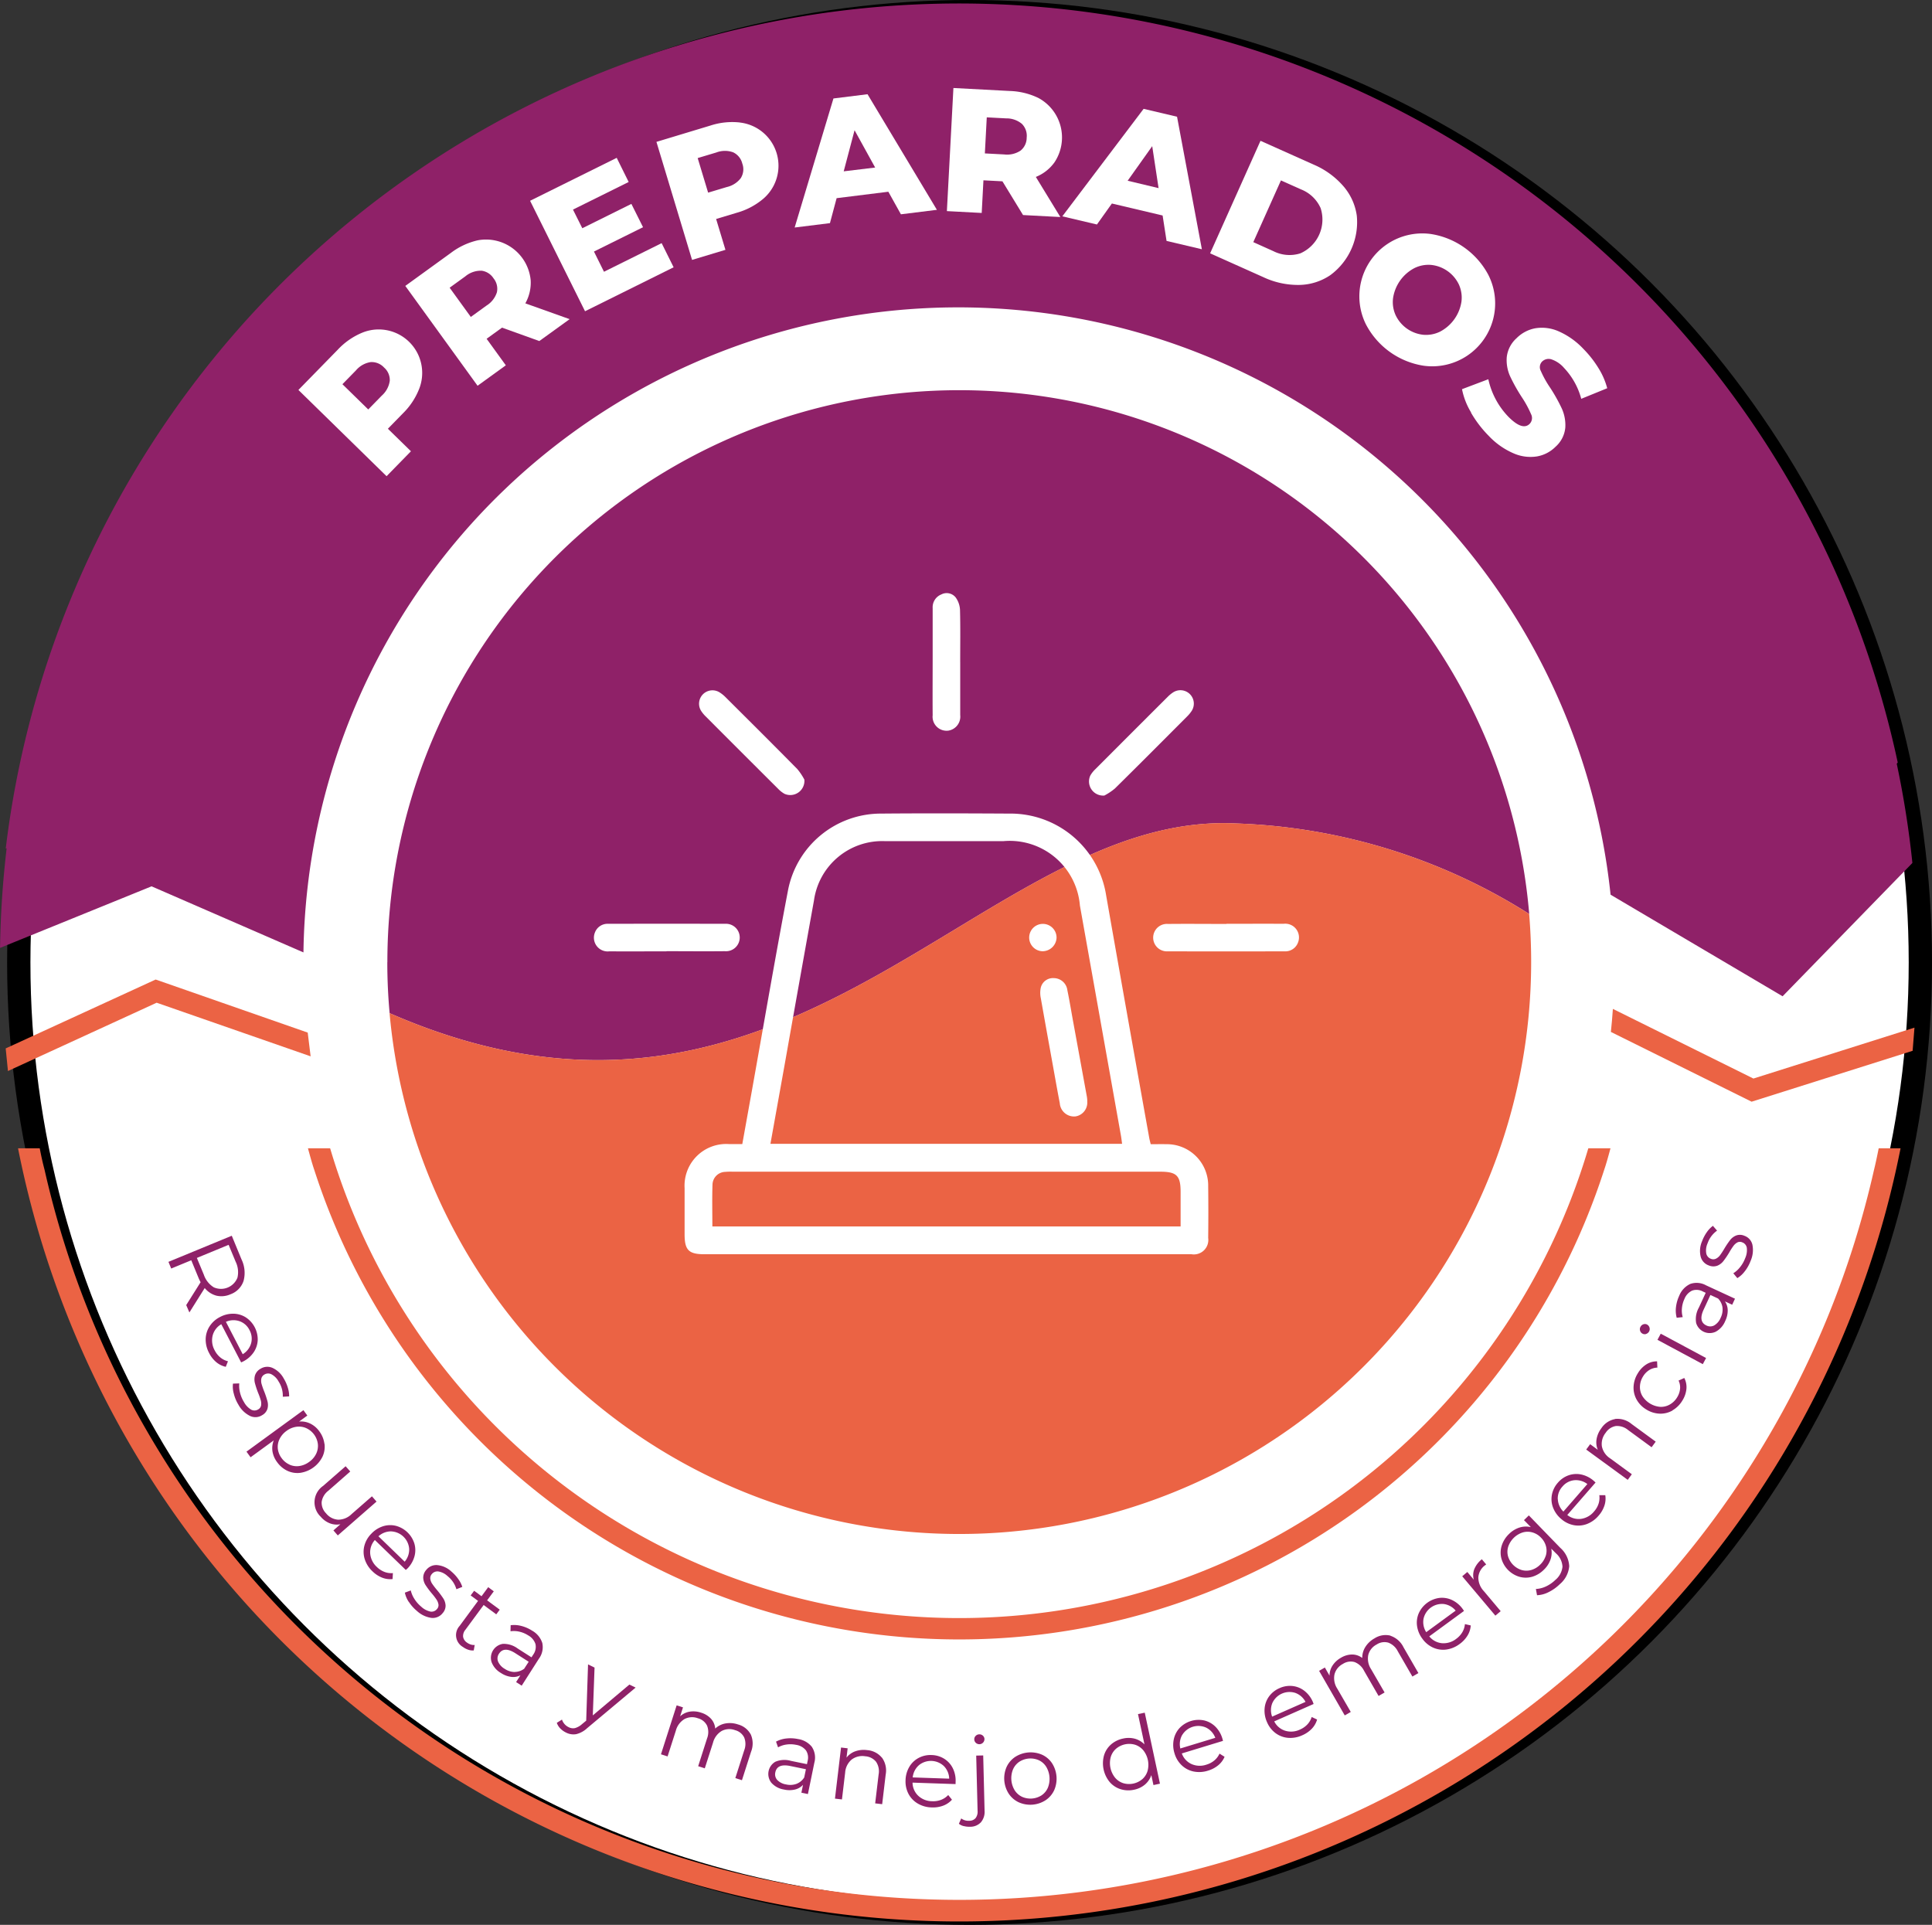 <svg xmlns="http://www.w3.org/2000/svg" width="82.876" height="82.571" viewBox="0 0 82.876 82.571">
    <rect x="0" y="0" width="82.876" height="82.571" fill="#333333" stroke="none"/>
    <g data-name="Grupo 1323" transform="translate(1963.568 1530.152)">
        <path data-name="Trazado 4502" d="M1579.505 42.292a40.786 40.786 0 1 1-40.786-40.786 40.786 40.786 0 0 1 40.786 40.786" transform="translate(-3460.697 -1531.157)" style="fill:#fff"/>
        <circle data-name="Elipse 82" cx="40.786" cy="40.786" r="40.786" transform="translate(-1962.763 -1529.652)" style="fill:none;stroke:#000;stroke-miterlimit:10"/>
        <path data-name="Trazado 4503" d="M1557.077 86.8q0 1.105.1 2.186c17.293 7.558 25.4-8.631 36.258-8.14a25.064 25.064 0 0 1 12.626 3.885 24.534 24.534 0 0 0-48.981 2.069" transform="translate(-3504.031 -1575.675)" style="fill:#8f2168"/>
        <path data-name="Trazado 4504" d="M1557.438 139.882a24.534 24.534 0 0 0 48.97-2.186q0-1.045-.086-2.069a25.063 25.063 0 0 0-12.626-3.885c-10.853-.491-18.964 15.7-36.258 8.14" transform="translate(-3504.295 -1626.573)" style="fill:#eb6344"/>
        <path data-name="Trazado 4505" d="m1508.906 160.115-6.605-2.3-6.382 2.931v-.031l-.094-.94 6.433-2.955 6.524 2.277a.042.042 0 0 0 0 .01z" transform="translate(-3459.149 -1644.953)" style="fill:#eb6344"/>
        <path data-name="Trazado 4506" d="m1766.46 162.35-6.909 2.184-6.028-2.988q-.034.5-.086.988l6.037 2.993 6.907-2.183z" transform="translate(-3647.904 -1648.419)" style="fill:#eb6344"/>
        <path data-name="Trazado 4507" d="M1544.611 184.842a29.071 29.071 0 0 0 55.334 0c.08-.23.172-.557.27-.923h-.951a28.144 28.144 0 0 1-53.971 0h-.952c.1.366.191.694.27.923" transform="translate(-3494.699 -1664.812)" style="fill:#eb6344"/>
        <path data-name="Trazado 4508" d="M1577.624 183.918c-.083.424-.16.765-.2.923a39.893 39.893 0 0 1-4.719 11.76 40.243 40.243 0 0 1-69.039 0 39.887 39.887 0 0 1-4.719-11.76c-.087-.33-.142-.582-.207-.923h-.931a41.16 41.16 0 0 0 80.753 0z" transform="translate(-3460.603 -1664.811)" style="fill:#eb6344"/>
        <path data-name="Trazado 4509" d="m1576.287 32.732.042-.053a41.185 41.185 0 0 0-81.16 3.691l.039-.011a41.649 41.649 0 0 0-.283 4.273l6.5-2.641 6.515 2.835a28.051 28.051 0 0 1 8.364-19.6l.02-.02c.108-.106.218-.21.327-.315.087-.083.174-.166.262-.247l.09-.083a28.138 28.138 0 0 1 47.008 17.789l7.379 4.358 5.568-5.719a40.9 40.9 0 0 0-.671-4.254" transform="translate(-3458.491 -1530.122)" style="fill:#8f2168"/>
        <path data-name="Trazado 4510" d="M1545.536 52.65a1.865 1.865 0 0 1 2.453 2.4 3.019 3.019 0 0 1-.7 1.058l-.644.659.989.966-1.045 1.07-3.782-3.7 1.69-1.729a3.018 3.018 0 0 1 1.041-.725m1.188 2.059a.709.709 0 0 0-.244-.566.722.722 0 0 0-.574-.234 1.032 1.032 0 0 0-.632.355l-.581.594 1.108 1.083.58-.594a1.045 1.045 0 0 0 .343-.637" transform="translate(-3493.574 -1568.527)" style="fill:#fff"/>
        <path data-name="Trazado 4511" d="m1564.112 41.825-.661.478.824 1.138-1.212.877-3.1-4.283 1.958-1.418a3.022 3.022 0 0 1 1.149-.538 1.924 1.924 0 0 1 2.271 1.713 1.813 1.813 0 0 1-.229.991l1.9.678-1.3.939zm-.891-2.442a1.033 1.033 0 0 0-.683.242l-.673.487.908 1.254.673-.487a1.046 1.046 0 0 0 .446-.57.709.709 0 0 0-.145-.6.721.721 0 0 0-.526-.328" transform="translate(-3506.145 -1557.922)" style="fill:#fff"/>
        <path data-name="Trazado 4512" d="m1585.643 28.624.514 1.036-3.8 1.886-2.357-4.739 3.716-1.842.513 1.036-2.389 1.184.4.8 2.105-1.044.5 1-2.105 1.044.43.867z" transform="translate(-3520.829 -1548.346)" style="fill:#fff"/>
        <path data-name="Trazado 4513" d="M1603.843 19.244a1.865 1.865 0 0 1 .991 3.284 3.015 3.015 0 0 1-1.125.588l-.882.266.4 1.323-1.432.432-1.528-5.063 2.315-.7a3.017 3.017 0 0 1 1.262-.132m.047 2.377a.709.709 0 0 0 .059-.614.72.72 0 0 0-.39-.482 1.031 1.031 0 0 0-.724.006l-.8.24.448 1.483.8-.24a1.046 1.046 0 0 0 .608-.392" transform="translate(-3535.676 -1544.14)" style="fill:#fff"/>
        <path data-name="Trazado 4514" d="m1626.466 18.938-2.219.276-.286 1.071-1.514.188 1.664-5.536 1.462-.182 2.976 4.959-1.544.192zm-.566-1.038-.883-1.6-.466 1.763z" transform="translate(-3551.927 -1540.865)" style="fill:#fff"/>
        <path data-name="Trazado 4515" d="m1649.262 17.766-.815-.043-.074 1.4-1.494-.079.28-5.281 2.414.128a3.019 3.019 0 0 1 1.232.3 1.924 1.924 0 0 1 .69 2.76 1.815 1.815 0 0 1-.8.627l1.051 1.72-1.6-.085zm.841-2.46a1.034 1.034 0 0 0-.683-.24l-.83-.044-.082 1.547.83.044a1.045 1.045 0 0 0 .7-.163.709.709 0 0 0 .264-.557.722.722 0 0 0-.2-.586" transform="translate(-3569.829 -1540.14)" style="fill:#fff"/>
        <path data-name="Trazado 4516" d="m1669.7 21.691-2.176-.514-.641.9-1.485-.35 3.487-4.611 1.434.338 1.065 5.685-1.515-.357zm-.173-1.174-.273-1.8-1.054 1.483z" transform="translate(-3583.396 -1542.599)" style="fill:#fff"/>
        <path data-name="Trazado 4517" d="m1691.281 22.232 2.282 1.022a3.5 3.5 0 0 1 1.274.926 2.447 2.447 0 0 1 .575 1.267 2.823 2.823 0 0 1-1.143 2.553 2.447 2.447 0 0 1-1.328.415 3.5 3.5 0 0 1-1.539-.334l-2.282-1.022zm.553 4.734a1.533 1.533 0 0 0 1.154.095 1.584 1.584 0 0 0 .871-1.944 1.533 1.533 0 0 0-.839-.8l-.862-.386-1.186 2.648z" transform="translate(-3600.778 -1546.344)" style="fill:#fff"/>
        <path data-name="Trazado 4518" d="M1713.375 41.029a2.7 2.7 0 0 1 2.767-3.909 3.377 3.377 0 0 1 2.461 1.741 2.7 2.7 0 0 1-2.767 3.91 3.375 3.375 0 0 1-2.46-1.742m2.442.414a1.36 1.36 0 0 0 .727-.138 1.746 1.746 0 0 0 .912-1.289 1.361 1.361 0 0 0-.112-.731 1.488 1.488 0 0 0-1.184-.838 1.36 1.36 0 0 0-.727.138 1.744 1.744 0 0 0-.912 1.289 1.355 1.355 0 0 0 .112.731 1.486 1.486 0 0 0 1.184.838" transform="translate(-3618.333 -1557.234)" style="fill:#fff"/>
        <path data-name="Trazado 4519" d="M1729.939 55.866a3.063 3.063 0 0 1-.391-1l1.129-.427a3.342 3.342 0 0 0 .858 1.607q.606.612.912.309a.357.357 0 0 0 .066-.411 4.5 4.5 0 0 0-.392-.723 7.54 7.54 0 0 1-.506-.9 1.682 1.682 0 0 1-.148-.821 1.276 1.276 0 0 1 .421-.821 1.518 1.518 0 0 1 .806-.426 1.772 1.772 0 0 1 .993.128 3.25 3.25 0 0 1 1.067.756 4.549 4.549 0 0 1 .64.813 3.15 3.15 0 0 1 .383.875l-1.114.454a3.08 3.08 0 0 0-.741-1.328 1.231 1.231 0 0 0-.551-.369.4.4 0 0 0-.388.1.341.341 0 0 0-.055.4 4.365 4.365 0 0 0 .392.707 7.265 7.265 0 0 1 .508.905 1.729 1.729 0 0 1 .151.818 1.251 1.251 0 0 1-.415.82 1.487 1.487 0 0 1-.8.418 1.8 1.8 0 0 1-1-.13 3.209 3.209 0 0 1-1.068-.75 4.9 4.9 0 0 1-.764-1" transform="translate(-3630.401 -1568.323)" style="fill:#fff"/>
        <path data-name="Trazado 4520" d="m1522.708 200.925.617-.981a2.137 2.137 0 0 1-.1-.213l-.3-.729-.861.355-.118-.287 2.716-1.12.419 1.017a1.328 1.328 0 0 1 .088.917.914.914 0 0 1-.561.577.954.954 0 0 1-.6.061.964.964 0 0 1-.506-.329l-.658 1.048zm1.19-.759a.758.758 0 0 0 1.007-.415 1.024 1.024 0 0 0-.078-.69l-.3-.721-1.362.562.3.722a1.015 1.015 0 0 0 .433.543" transform="translate(-3478.288 -1675.092)" style="fill:#8f2168"/>
        <path data-name="Trazado 4521" d="m1529.452 212.556-.851-1.639a.789.789 0 0 0-.372.491.875.875 0 0 0 .09.634.954.954 0 0 0 .239.3.824.824 0 0 0 .329.165l-.094.238a.948.948 0 0 1-.408-.2 1.242 1.242 0 0 1-.305-.388 1.224 1.224 0 0 1-.149-.6 1.041 1.041 0 0 1 .167-.548 1.143 1.143 0 0 1 .446-.4 1.18 1.18 0 0 1 .579-.142 1.016 1.016 0 0 1 .532.159 1.135 1.135 0 0 1 .508.978 1.014 1.014 0 0 1-.176.522 1.194 1.194 0 0 1-.452.391zm-.069-1.768a.8.8 0 0 0-.584.027l.721 1.389a.8.8 0 0 0 .358-.463.757.757 0 0 0-.068-.572.749.749 0 0 0-.427-.381" transform="translate(-3482.676 -1684.264)" style="fill:#8f2168"/>
        <path data-name="Trazado 4522" d="M1532.322 220.138a1.1 1.1 0 0 1-.035-.43l.27-.009a1.123 1.123 0 0 0 .031.39 1.373 1.373 0 0 0 .17.408.841.841 0 0 0 .315.331.3.3 0 0 0 .3-.017.24.24 0 0 0 .12-.168.521.521 0 0 0-.016-.227 2.9 2.9 0 0 0-.111-.311 3.747 3.747 0 0 1-.139-.422.638.638 0 0 1 .005-.331.5.5 0 0 1 .236-.281.547.547 0 0 1 .507-.041 1.039 1.039 0 0 1 .487.454 1.654 1.654 0 0 1 .176.394 1.175 1.175 0 0 1 .058.378l-.272.015a1.113 1.113 0 0 0-.18-.653.754.754 0 0 0-.312-.313.309.309 0 0 0-.3.015.263.263 0 0 0-.129.175.5.5 0 0 0 .012.232 3.3 3.3 0 0 0 .114.324 3.783 3.783 0 0 1 .137.414.616.616 0 0 1 0 .322.473.473 0 0 1-.226.273.534.534 0 0 1-.518.036 1.149 1.149 0 0 1-.5-.481 1.686 1.686 0 0 1-.2-.478" transform="translate(-3485.861 -1690.506)" style="fill:#8f2168"/>
        <path data-name="Trazado 4523" d="M1537.839 227.385a1.007 1.007 0 0 1-.088.552 1.272 1.272 0 0 1-.946.69 1.008 1.008 0 0 1-.552-.083 1.132 1.132 0 0 1-.446-.373 1.046 1.046 0 0 1-.2-.457.915.915 0 0 1 .054-.478l-.994.724-.176-.241 2.442-1.78.168.231-.352.257a.917.917 0 0 1 .48.089 1.038 1.038 0 0 1 .388.333 1.14 1.14 0 0 1 .218.538m-1.5.889a.756.756 0 0 0 .42.06.926.926 0 0 0 .426-.178.913.913 0 0 0 .3-.35.773.773 0 0 0 .072-.418.866.866 0 0 0-.5-.68.773.773 0 0 0-.419-.058.915.915 0 0 0-.425.177.93.93 0 0 0-.3.351.762.762 0 0 0-.073.416.829.829 0 0 0 .162.4.838.838 0 0 0 .334.276" transform="translate(-3487.486 -1695.599)" style="fill:#8f2168"/>
        <path data-name="Trazado 4524" d="m1548.069 236.464-1.662 1.452-.188-.215.3-.265a.819.819 0 0 1-.448-.038.972.972 0 0 1-.393-.281.854.854 0 0 1 .1-1.326l.964-.843.2.225-.942.827a.738.738 0 0 0-.285.478.646.646 0 0 0 .187.488.723.723 0 0 0 .522.275.821.821 0 0 0 .576-.241l.872-.762z" transform="translate(-3495.485 -1702.202)" style="fill:#8f2168"/>
        <path data-name="Trazado 4525" d="m1555.1 246.312-1.327-1.284a.79.79 0 0 0-.2.584.879.879 0 0 0 .287.573.956.956 0 0 0 .323.21.825.825 0 0 0 .364.052l-.014.256a.945.945 0 0 1-.451-.062 1.246 1.246 0 0 1-.412-.271 1.227 1.227 0 0 1-.332-.523 1.044 1.044 0 0 1-.015-.572 1.144 1.144 0 0 1 .3-.519 1.184 1.184 0 0 1 .5-.318 1.016 1.016 0 0 1 .555-.018 1.134 1.134 0 0 1 .792.766 1.011 1.011 0 0 1 0 .551 1.194 1.194 0 0 1-.3.514zm-.627-1.655a.8.8 0 0 0-.546.211l1.125 1.089a.8.8 0 0 0 .193-.552.811.811 0 0 0-.772-.747" transform="translate(-3501.261 -1709.117)" style="fill:#8f2168"/>
        <path data-name="Trazado 4526" d="M1560.068 252.4a1.107 1.107 0 0 1-.17-.4l.254-.094a1.139 1.139 0 0 0 .153.36 1.39 1.39 0 0 0 .291.333.834.834 0 0 0 .4.214.3.3 0 0 0 .282-.111.24.24 0 0 0 .061-.2.531.531 0 0 0-.087-.21 2.94 2.94 0 0 0-.2-.26 3.717 3.717 0 0 1-.266-.356.633.633 0 0 1-.1-.316.5.5 0 0 1 .135-.341.546.546 0 0 1 .468-.2 1.036 1.036 0 0 1 .606.277 1.666 1.666 0 0 1 .292.318 1.181 1.181 0 0 1 .175.34l-.253.1a1.113 1.113 0 0 0-.378-.562.755.755 0 0 0-.394-.2.309.309 0 0 0-.281.11.261.261 0 0 0-.067.207.5.5 0 0 0 .085.216 3.256 3.256 0 0 0 .21.272 3.818 3.818 0 0 1 .261.349.625.625 0 0 1 .1.307.474.474 0 0 1-.129.33.535.535 0 0 1-.48.2 1.148 1.148 0 0 1-.623-.3 1.7 1.7 0 0 1-.345-.389" transform="translate(-3506.099 -1713.832)" style="fill:#8f2168"/>
        <path data-name="Trazado 4527" d="M1568.868 257.052a.563.563 0 0 1-.236-.03.828.828 0 0 1-.232-.121.585.585 0 0 1-.139-.9l.792-1.074-.318-.234.15-.2.317.234.286-.388.24.177-.286.388.541.4-.149.2-.541-.4-.782 1.061a.418.418 0 0 0-.1.3.375.375 0 0 0 .167.251.545.545 0 0 0 .161.082.447.447 0 0 0 .17.021z" transform="translate(-3512.114 -1716.405)" style="fill:#8f2168"/>
        <path data-name="Trazado 4528" d="M1575.9 261.219a.835.835 0 0 1-.15.664l-.736 1.153-.24-.154.185-.29a.685.685 0 0 1-.394.067 1.035 1.035 0 0 1-.443-.168.907.907 0 0 1-.4-.465.606.606 0 0 1 .482-.783 1 1 0 0 1 .639.2l.591.377.072-.113a.567.567 0 0 0 .1-.452.66.66 0 0 0-.313-.376 1.185 1.185 0 0 0-.377-.159 1.018 1.018 0 0 0-.382-.017l.006-.26a1.192 1.192 0 0 1 .458.031 1.574 1.574 0 0 1 .459.2.935.935 0 0 1 .443.539m-1.186 1.234a.69.69 0 0 0 .406-.137l.194-.3-.584-.373q-.477-.3-.69.028a.36.36 0 0 0-.04.335.669.669 0 0 0 .287.315.784.784 0 0 0 .427.135" transform="translate(-3516.203 -1720.877)" style="fill:#8f2168"/>
        <path data-name="Trazado 4529" d="m1587.662 267.744-2.076 1.738a1.052 1.052 0 0 1-.472.26.693.693 0 0 1-.438-.069.873.873 0 0 1-.246-.176.648.648 0 0 1-.149-.241l.222-.139a.55.55 0 0 0 .289.327.406.406 0 0 0 .269.038.762.762 0 0 0 .3-.169l.181-.15.079-2.413.279.136-.075 2.051 1.569-1.322z" transform="translate(-3523.964 -1725.503)" style="fill:#8f2168"/>
        <path data-name="Trazado 4530" d="M1604.857 274.562a.961.961 0 0 1 .011.744l-.39 1.219-.284-.091.381-1.191a.75.75 0 0 0 0-.55.6.6 0 0 0-.391-.315.7.7 0 0 0-.58.037.825.825 0 0 0-.367.5l-.353 1.1-.284-.091.381-1.191a.749.749 0 0 0 0-.55.607.607 0 0 0-.394-.316.7.7 0 0 0-.578.037.822.822 0 0 0-.368.5l-.353 1.1-.284-.091.673-2.1.272.087-.123.384a.8.8 0 0 1 .407-.2 1.027 1.027 0 0 1 .493.043.945.945 0 0 1 .422.258.723.723 0 0 1 .184.424.858.858 0 0 1 .438-.219 1.081 1.081 0 0 1 .535.041.877.877 0 0 1 .549.427" transform="translate(-3536.219 -1730.31)" style="fill:#8f2168"/>
        <path data-name="Trazado 4531" d="M1620.081 278.977a.835.835 0 0 1 .1.673l-.275 1.341-.28-.057.069-.337a.684.684 0 0 1-.344.2 1.033 1.033 0 0 1-.474 0 .91.91 0 0 1-.54-.291.607.607 0 0 1 .171-.9 1 1 0 0 1 .67-.038l.687.141.027-.132a.564.564 0 0 0-.069-.457.66.66 0 0 0-.427-.24 1.188 1.188 0 0 0-.408-.013 1.007 1.007 0 0 0-.363.121l-.087-.245a1.191 1.191 0 0 1 .439-.135 1.569 1.569 0 0 1 .5.023.937.937 0 0 1 .606.345m-.666 1.577a.691.691 0 0 0 .33-.273l.073-.354-.678-.139q-.556-.113-.634.273a.361.361 0 0 0 .082.327.67.67 0 0 0 .381.192.785.785 0 0 0 .447-.026" transform="translate(-3548.817 -1734.183)" style="fill:#8f2168"/>
        <path data-name="Trazado 4532" d="M1630.953 280.514a.942.942 0 0 1 .161.727l-.151 1.271-.3-.035.148-1.242a.732.732 0 0 0-.109-.541.646.646 0 0 0-.466-.237.755.755 0 0 0-.586.144.8.8 0 0 0-.275.557l-.137 1.15-.3-.035.261-2.192.283.034-.048.4a.828.828 0 0 1 .373-.271 1.081 1.081 0 0 1 .511-.051.9.9 0 0 1 .628.318" transform="translate(-3556.689 -1735.269)" style="fill:#8f2168"/>
        <path data-name="Trazado 4533" d="m1642.4 282.53-1.845-.063a.788.788 0 0 0 .245.565.876.876 0 0 0 .6.233.958.958 0 0 0 .38-.06.828.828 0 0 0 .305-.206l.161.2a.944.944 0 0 1-.376.256 1.241 1.241 0 0 1-.488.076 1.225 1.225 0 0 1-.6-.165 1.044 1.044 0 0 1-.4-.415 1.145 1.145 0 0 1-.127-.584 1.183 1.183 0 0 1 .16-.574 1.017 1.017 0 0 1 .4-.385 1.078 1.078 0 0 1 .557-.124 1.065 1.065 0 0 1 .544.161 1.011 1.011 0 0 1 .368.409 1.19 1.19 0 0 1 .118.586zm-1.574-.808a.8.8 0 0 0-.264.522l1.565.053a.8.8 0 0 0-.227-.539.811.811 0 0 0-1.074-.037" transform="translate(-3564.978 -1736.149)" style="fill:#8f2168"/>
        <path data-name="Trazado 4534" d="M1649.011 281.908a.512.512 0 0 1-.206-.1l.1-.229a.507.507 0 0 0 .347.1.345.345 0 0 0 .268-.112.45.45 0 0 0 .087-.313l-.059-2.37.3-.007.059 2.371a.693.693 0 0 1-.156.495.621.621 0 0 1-.474.193.944.944 0 0 1-.263-.029m.518-3.571a.207.207 0 0 1-.067-.149.2.2 0 0 1 .059-.148.211.211 0 0 1 .154-.067.214.214 0 0 1 .157.057.2.2 0 0 1 .067.143.22.22 0 0 1-.37.164" transform="translate(-3571.24 -1733.725)" style="fill:#8f2168"/>
        <path data-name="Trazado 4535" d="M1656.712 283.011a1.055 1.055 0 0 1-.435-.365 1.217 1.217 0 0 1-.1-1.154 1.046 1.046 0 0 1 .367-.432 1.231 1.231 0 0 1 1.146-.1 1.029 1.029 0 0 1 .434.363 1.231 1.231 0 0 1 .1 1.154 1.044 1.044 0 0 1-.365.434 1.214 1.214 0 0 1-1.146.1m.974-.311a.747.747 0 0 0 .265-.328 1.014 1.014 0 0 0-.077-.895.746.746 0 0 0-.317-.278.885.885 0 0 0-.841.072.761.761 0 0 0-.266.328 1 1 0 0 0 .077.895.766.766 0 0 0 .319.278.886.886 0 0 0 .841-.072" transform="translate(-3576.567 -1735.843)" style="fill:#8f2168"/>
        <path data-name="Trazado 4536" d="m1673.7 274.494.652 3.045-.279.06-.091-.427a.915.915 0 0 1-.276.407 1.041 1.041 0 0 1-.462.219 1.122 1.122 0 0 1-.579-.022 1.018 1.018 0 0 1-.469-.307 1.266 1.266 0 0 1-.244-1.141 1.006 1.006 0 0 1 .3-.47 1.131 1.131 0 0 1 .521-.255 1.046 1.046 0 0 1 .5.007.923.923 0 0 1 .415.244l-.278-1.3zm-.1 2.848a.76.76 0 0 0 .223-.359 1 1 0 0 0-.188-.878.76.76 0 0 0-.351-.236.875.875 0 0 0-.821.176.76.76 0 0 0-.224.359 1 1 0 0 0 .188.878.761.761 0 0 0 .351.236.877.877 0 0 0 .821-.176" transform="translate(-3588.162 -1731.176)" style="fill:#8f2168"/>
        <path data-name="Trazado 4537" d="m1685.339 276.547-1.767.539a.791.791 0 0 0 .415.455.877.877 0 0 0 .64.026.947.947 0 0 0 .34-.18.824.824 0 0 0 .222-.293l.217.136a.947.947 0 0 1-.273.364 1.245 1.245 0 0 1-.437.23 1.229 1.229 0 0 1-.618.037 1.045 1.045 0 0 1-.508-.264 1.143 1.143 0 0 1-.31-.511 1.185 1.185 0 0 1-.034-.6 1.021 1.021 0 0 1 .253-.494 1.133 1.133 0 0 1 1.054-.321 1.012 1.012 0 0 1 .481.268 1.194 1.194 0 0 1 .3.516zm-1.751-.254a.8.8 0 0 0-.08.58l1.5-.457a.8.8 0 0 0-.39-.436.811.811 0 0 0-1.028.313" transform="translate(-3596.444 -1732.02)" style="fill:#8f2168"/>
        <path data-name="Trazado 4538" d="m1699.952 270.969-1.689.746a.788.788 0 0 0 .467.4.877.877 0 0 0 .639-.05.955.955 0 0 0 .316-.22.825.825 0 0 0 .185-.318l.232.109a.949.949 0 0 1-.227.394 1.252 1.252 0 0 1-.407.28 1.224 1.224 0 0 1-.609.111 1.044 1.044 0 0 1-.536-.2 1.142 1.142 0 0 1-.368-.47 1.184 1.184 0 0 1-.105-.587 1.016 1.016 0 0 1 .192-.521 1.078 1.078 0 0 1 .447-.353 1.067 1.067 0 0 1 .561-.092 1.011 1.011 0 0 1 .51.209 1.194 1.194 0 0 1 .361.476zm-1.769-.043a.8.8 0 0 0-.01.585l1.432-.632a.8.8 0 0 0-.439-.386.81.81 0 0 0-.983.434" transform="translate(-3607.171 -1728.024)" style="fill:#8f2168"/>
        <path data-name="Trazado 4539" d="M1709.682 262.078a.962.962 0 0 1 .558.492l.64 1.108-.258.149-.626-1.083a.751.751 0 0 0-.406-.371.605.605 0 0 0-.5.078.7.7 0 0 0-.362.454.823.823 0 0 0 .122.605l.579 1-.258.149-.625-1.083a.751.751 0 0 0-.406-.371.61.61 0 0 0-.5.08.7.7 0 0 0-.361.453.821.821 0 0 0 .12.607l.579 1-.258.149-1.1-1.912.247-.143.2.349a.8.8 0 0 1 .128-.432 1.032 1.032 0 0 1 .363-.336.946.946 0 0 1 .475-.139.722.722 0 0 1 .438.149.862.862 0 0 1 .132-.471 1.083 1.083 0 0 1 .391-.369.879.879 0 0 1 .685-.119" transform="translate(-3613.603 -1722.059)" style="fill:#8f2168"/>
        <path data-name="Trazado 4540" d="m1724.319 256.615-1.49 1.091a.789.789 0 0 0 .542.293.879.879 0 0 0 .613-.186.949.949 0 0 0 .261-.283.823.823 0 0 0 .113-.35l.25.057a.944.944 0 0 1-.138.434 1.242 1.242 0 0 1-.337.361 1.229 1.229 0 0 1-.572.239 1.047 1.047 0 0 1-.567-.082 1.146 1.146 0 0 1-.461-.381 1.184 1.184 0 0 1-.229-.551 1.017 1.017 0 0 1 .077-.55 1.134 1.134 0 0 1 .889-.651 1.011 1.011 0 0 1 .542.095 1.19 1.19 0 0 1 .455.387zm-1.737.338a.8.8 0 0 0 .116.573l1.263-.924a.8.8 0 0 0-.512-.284.811.811 0 0 0-.867.635" transform="translate(-3625.086 -1717.662)" style="fill:#8f2168"/>
        <path data-name="Trazado 4541" d="M1730.1 250.288a1.062 1.062 0 0 1 .321-.418l.186.222-.057.043a.706.706 0 0 0-.28.515.854.854 0 0 0 .235.586l.724.861-.228.192-1.422-1.689.219-.184.278.331a.723.723 0 0 1 .023-.458" transform="translate(-3630.423 -1713.134)" style="fill:#8f2168"/>
        <path data-name="Trazado 4542" d="m1736.964 242.831 1.35 1.392a1.123 1.123 0 0 1 .383.789 1.137 1.137 0 0 1-.406.771 1.85 1.85 0 0 1-.48.34 1.19 1.19 0 0 1-.495.132l-.049-.268a1.132 1.132 0 0 0 .434-.11 1.457 1.457 0 0 0 .4-.277.848.848 0 0 0 .307-.57.821.821 0 0 0-.281-.573l-.2-.2a.9.9 0 0 1-.038.482 1.121 1.121 0 0 1-.281.424 1.176 1.176 0 0 1-.5.3 1.007 1.007 0 0 1-.552 0 1.137 1.137 0 0 1-.773-.8 1 1 0 0 1 .022-.547 1.188 1.188 0 0 1 .313-.491 1.121 1.121 0 0 1 .443-.272.917.917 0 0 1 .49-.019l-.295-.3zm.723 1.746a.742.742 0 0 0 .015-.415.818.818 0 0 0-.215-.376.808.808 0 0 0-.368-.225.752.752 0 0 0-.413 0 .97.97 0 0 0-.622.6.732.732 0 0 0-.015.412.878.878 0 0 0 .584.6.747.747 0 0 0 .414 0 .89.89 0 0 0 .38-.226.905.905 0 0 0 .239-.375" transform="translate(-3634.951 -1707.976)" style="fill:#8f2168"/>
        <path data-name="Trazado 4543" d="m1745.8 236.551-1.213 1.393a.789.789 0 0 0 .593.166.88.88 0 0 0 .556-.317.956.956 0 0 0 .193-.333.829.829 0 0 0 .032-.366h.256a.948.948 0 0 1-.039.454 1.245 1.245 0 0 1-.249.426 1.226 1.226 0 0 1-.505.359 1.043 1.043 0 0 1-.571.045 1.143 1.143 0 0 1-.533-.269 1.187 1.187 0 0 1-.345-.486 1.018 1.018 0 0 1-.047-.553 1.081 1.081 0 0 1 .255-.51 1.065 1.065 0 0 1 .469-.321 1.009 1.009 0 0 1 .55-.028 1.194 1.194 0 0 1 .53.277zm-1.619.713a.8.8 0 0 0 .239.534l1.028-1.181a.8.8 0 0 0-.562-.164.757.757 0 0 0-.508.273.749.749 0 0 0-.2.537" transform="translate(-3640.924 -1703.107)" style="fill:#8f2168"/>
        <path data-name="Trazado 4544" d="M1750.714 227.33a.944.944 0 0 1 .712.217l1.033.756-.176.24-1.009-.739a.734.734 0 0 0-.525-.171.647.647 0 0 0-.436.29.755.755 0 0 0-.163.581.8.8 0 0 0 .35.513l.935.684-.176.241-1.781-1.3.169-.23.328.241a.829.829 0 0 1-.053-.457 1.077 1.077 0 0 1 .207-.47.9.9 0 0 1 .585-.391" transform="translate(-3645.003 -1696.612)" style="fill:#8f2168"/>
        <path data-name="Trazado 4545" d="M1758.749 220.218a1.034 1.034 0 0 1-.553.136 1.156 1.156 0 0 1-.573-.179 1.142 1.142 0 0 1-.417-.428 1.038 1.038 0 0 1-.128-.554 1.188 1.188 0 0 1 .184-.574 1.132 1.132 0 0 1 .361-.377.846.846 0 0 1 .463-.132l.013.269a.7.7 0 0 0-.354.108.823.823 0 0 0-.26.269.862.862 0 0 0-.134.423.753.753 0 0 0 .1.413 1 1 0 0 0 .768.47.753.753 0 0 0 .413-.1.862.862 0 0 0 .316-.311.834.834 0 0 0 .123-.353.677.677 0 0 0-.063-.363l.245-.111a.844.844 0 0 1 .091.474 1.142 1.142 0 0 1-.171.491 1.193 1.193 0 0 1-.428.425" transform="translate(-3650.571 -1689.864)" style="fill:#8f2168"/>
        <path data-name="Trazado 4546" d="M1758.361 212.548a.2.2 0 0 1-.162-.016.2.2 0 0 1-.1-.125.211.211 0 0 1 .018-.167.215.215 0 0 1 .127-.108.194.194 0 0 1 .157.013.22.22 0 0 1-.04.4m.483.254.141-.263 1.945 1.044-.141.263z" transform="translate(-3651.313 -1685.476)" style="fill:#8f2168"/>
        <path data-name="Trazado 4547" d="M1764.468 205.557a.835.835 0 0 1 .678.059l1.242.574-.12.259-.312-.144a.683.683 0 0 1 .12.381 1.033 1.033 0 0 1-.107.461.906.906 0 0 1-.407.459.606.606 0 0 1-.84-.372 1 1 0 0 1 .116-.661l.294-.636-.122-.056a.566.566 0 0 0-.461-.038.659.659 0 0 0-.331.361 1.186 1.186 0 0 0-.106.395 1.016 1.016 0 0 0 .034.381l-.258.028a1.2 1.2 0 0 1-.031-.458 1.581 1.581 0 0 1 .137-.482.936.936 0 0 1 .475-.511m1.383 1.009a.69.69 0 0 0-.19-.384l-.328-.152-.291.629q-.238.514.12.68a.36.36 0 0 0 .338-.006.668.668 0 0 0 .273-.327.782.782 0 0 0 .077-.441" transform="translate(-3655.531 -1680.631)" style="fill:#8f2168"/>
        <path data-name="Trazado 4548" d="M1769.655 198.306a1.109 1.109 0 0 1-.318.291l-.172-.208a1.14 1.14 0 0 0 .29-.263 1.387 1.387 0 0 0 .219-.384.834.834 0 0 0 .069-.452.3.3 0 0 0-.2-.229.24.24 0 0 0-.207.007.529.529 0 0 0-.169.152 2.88 2.88 0 0 0-.178.278 3.7 3.7 0 0 1-.249.368.635.635 0 0 1-.265.2.5.5 0 0 1-.367-.015.545.545 0 0 1-.343-.376 1.037 1.037 0 0 1 .061-.663 1.675 1.675 0 0 1 .2-.381 1.17 1.17 0 0 1 .264-.277l.178.206a1.114 1.114 0 0 0-.406.542.752.752 0 0 0-.057.438.308.308 0 0 0 .2.229.26.26 0 0 0 .217-.006.5.5 0 0 0 .176-.151 3.3 3.3 0 0 0 .187-.288 3.8 3.8 0 0 1 .244-.361.618.618 0 0 1 .257-.194.472.472 0 0 1 .354.012.533.533 0 0 1 .345.388 1.147 1.147 0 0 1-.077.686 1.7 1.7 0 0 1-.254.454" transform="translate(-3658.38 -1673.921)" style="fill:#8f2168"/>
        <path data-name="Trazado 4549" d="M1624.784 144.368c.237 0 .453-.005.669 0a1.773 1.773 0 0 1 1.795 1.806 90.86 90.86 0 0 1 0 2.215.62.62 0 0 1-.712.7h-20.892c-.681 0-.856-.176-.856-.858v-1.979a1.787 1.787 0 0 1 1.89-1.89h.585l.418-2.325c.512-2.856 1-5.716 1.544-8.565a4.058 4.058 0 0 1 4-3.286c1.832-.016 3.664-.01 5.5 0a4.152 4.152 0 0 1 4.148 3.522q.914 5.2 1.848 10.4c.014.077.036.153.061.258m-1.227-.014c-.019-.133-.03-.241-.049-.347l-1.761-9.876a3.021 3.021 0 0 0-3.281-2.761h-5.083a2.954 2.954 0 0 0-3.043 2.542q-.628 3.485-1.245 6.971l-.623 3.47zm2.51 3.544v-1.482c0-.7-.172-.866-.877-.866h-18.34a2.622 2.622 0 0 0-.324.008.56.56 0 0 0-.539.534c-.021.6-.006 1.195-.006 1.806z" transform="translate(-3538.989 -1625.437)" style="fill:#fff"/>
        <path data-name="Trazado 4550" d="M1593.33 149.067c-.816 0-1.632.006-2.448 0a.59.59 0 0 1-.622-.8.579.579 0 0 1 .577-.381q2.507-.006 5.014 0a.589.589 0 1 1-.013 1.175c-.836.009-1.671 0-2.507 0" transform="translate(-3528.311 -1638.409)" style="fill:#fff"/>
        <path data-name="Trazado 4551" d="M1683.133 147.882c.816 0 1.632-.006 2.448 0a.589.589 0 0 1 .622.8.579.579 0 0 1-.576.381q-2.507.006-5.014 0a.589.589 0 1 1 .013-1.175c.836-.009 1.672 0 2.507 0" transform="translate(-3594.09 -1638.405)" style="fill:#fff"/>
        <path data-name="Trazado 4552" d="M1611.625 114.241a.607.607 0 0 1-.853.612 1.2 1.2 0 0 1-.276-.218q-1.557-1.551-3.109-3.107a1.329 1.329 0 0 1-.187-.227.575.575 0 0 1 .787-.8 1.421 1.421 0 0 1 .25.2c1.031 1.027 2.063 2.053 3.085 3.09a2.5 2.5 0 0 1 .3.447" transform="translate(-3540.689 -1610.953)" style="fill:#fff"/>
        <path data-name="Trazado 4553" d="M1670.326 114.927a.606.606 0 0 1-.61-.854 1.193 1.193 0 0 1 .218-.276q1.552-1.556 3.108-3.108a1.325 1.325 0 0 1 .227-.186.575.575 0 0 1 .8.789 1.437 1.437 0 0 1-.205.249c-1.028 1.03-2.054 2.062-3.091 3.084a2.466 2.466 0 0 1-.448.3" transform="translate(-3586.515 -1610.953)" style="fill:#fff"/>
        <path data-name="Trazado 4554" d="M1645.773 97.791v2.27a.609.609 0 0 1-.5.667.6.6 0 0 1-.682-.658c-.007-.845 0-1.69 0-2.535v-2.064a.59.59 0 0 1 .371-.584.493.493 0 0 1 .617.13.984.984 0 0 1 .185.534c.02.746.008 1.493.008 2.24" transform="translate(-3568.151 -1599.539)" style="fill:#fff"/>
        <path data-name="Trazado 4555" d="M1663.868 161.874a.6.6 0 0 1-.508.665.613.613 0 0 1-.668-.568c-.128-.666-.244-1.335-.365-2-.151-.832-.3-1.664-.448-2.5a1.075 1.075 0 0 1 0-.465.536.536 0 0 1 .553-.4.59.59 0 0 1 .586.524c.088.423.158.851.235 1.276l.6 3.279c.014.077.017.157.021.19" transform="translate(-3580.799 -1644.799)" style="fill:#fff"/>
        <path data-name="Trazado 4556" d="M1660.663 149.077a.587.587 0 1 1 .6-.565.605.605 0 0 1-.6.565" transform="translate(-3579.509 -1638.423)" style="fill:#fff"/>
    </g>
</svg>
